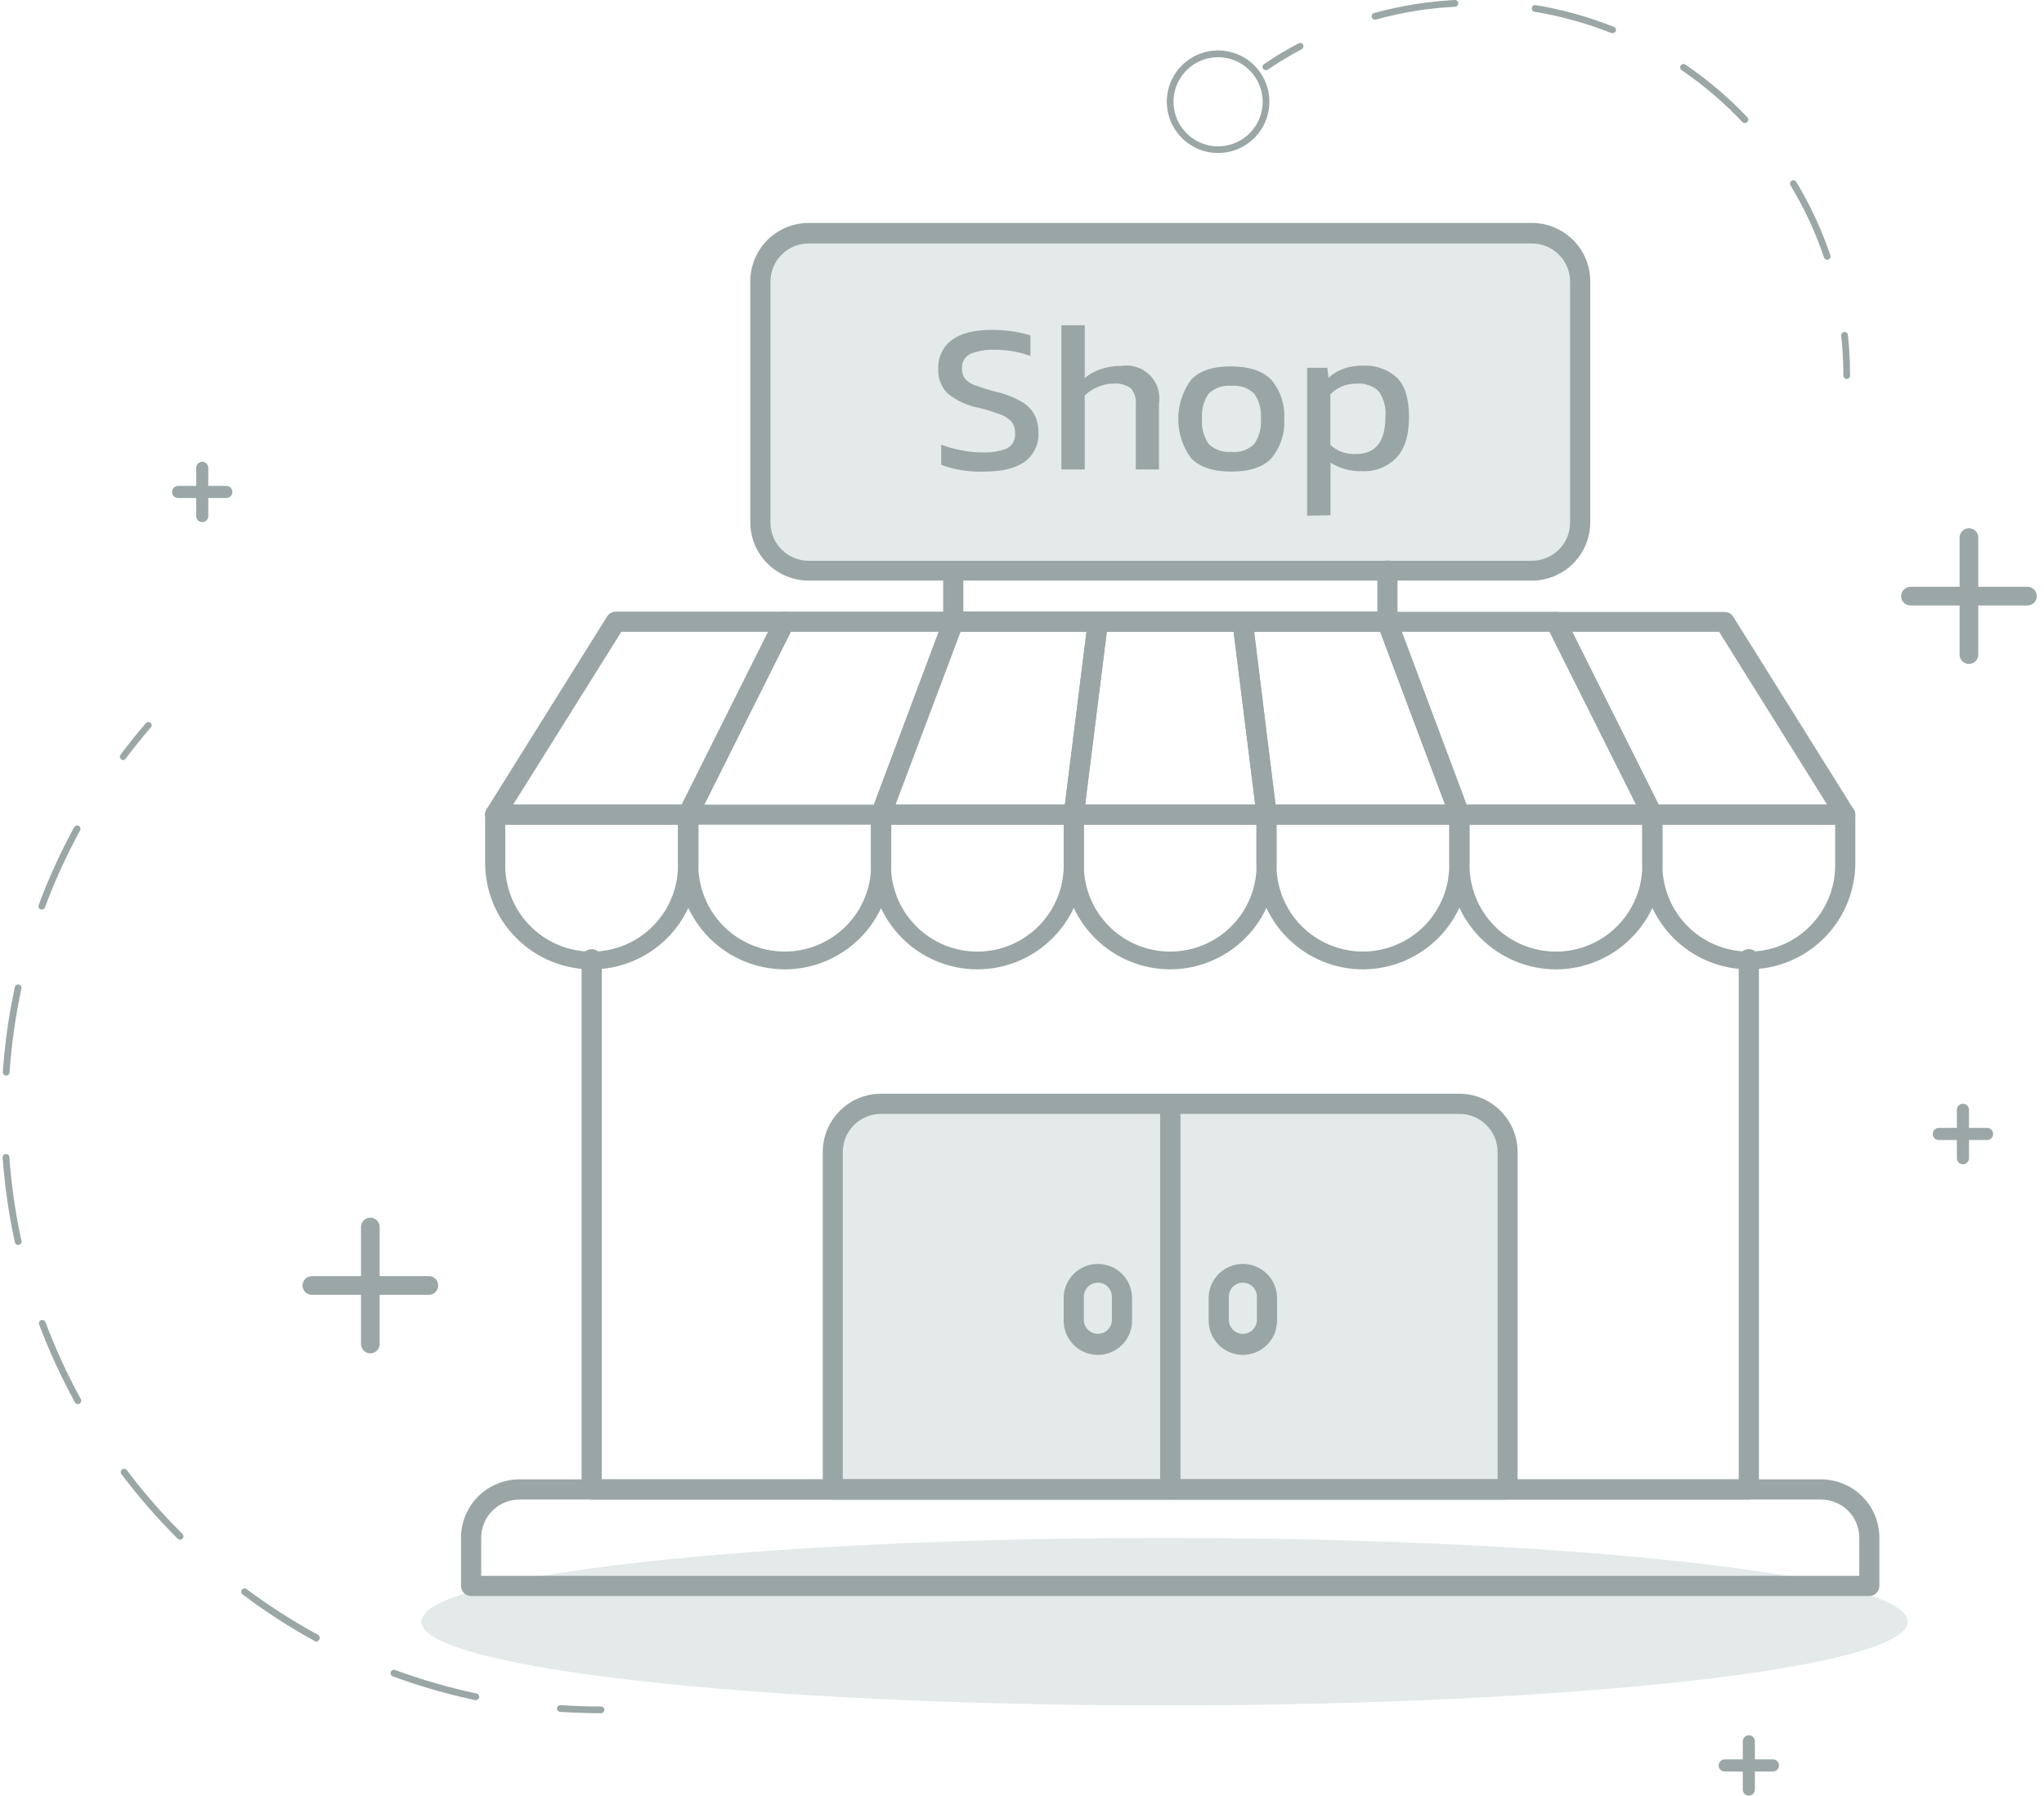 <svg width="173" height="152" viewBox="0 0 173 152" fill="none" xmlns="http://www.w3.org/2000/svg">
<path d="M66.4 82.057C64.012 82.048 61.725 81.094 60.039 79.402C58.353 77.711 57.406 75.421 57.404 73.033V68.971C57.404 68.745 57.494 68.528 57.654 68.368C57.814 68.207 58.031 68.118 58.258 68.118H74.581C74.808 68.118 75.025 68.207 75.185 68.368C75.345 68.528 75.435 68.745 75.435 68.971V73.05C75.429 75.442 74.474 77.734 72.78 79.422C71.086 81.111 68.791 82.059 66.4 82.057ZM59.111 69.807V73.033C59.084 74.01 59.253 74.983 59.608 75.893C59.963 76.804 60.497 77.634 61.178 78.335C61.859 79.035 62.674 79.592 63.575 79.972C64.475 80.353 65.442 80.549 66.42 80.549C67.397 80.549 68.364 80.353 69.264 79.972C70.165 79.592 70.98 79.035 71.661 78.335C72.342 77.634 72.876 76.804 73.231 75.893C73.586 74.983 73.755 74.01 73.728 73.033V69.807H59.111Z" fill="#9AA6A5"/>
<path d="M74.558 93.436C74.022 93.436 73.491 93.542 72.996 93.748C72.5 93.953 72.05 94.254 71.671 94.633C71.293 95.013 70.992 95.463 70.787 95.959C70.583 96.454 70.478 96.985 70.478 97.522V126.084H99.046V93.436H74.558Z" fill="#E4E9EA"/>
<path d="M123.53 93.436H99.064V126.084H127.627V97.522C127.627 96.984 127.522 96.451 127.316 95.955C127.11 95.458 126.808 95.007 126.428 94.627C126.047 94.248 125.595 93.947 125.098 93.743C124.6 93.538 124.068 93.434 123.53 93.436Z" fill="#E4E9EA"/>
<path d="M129.652 19.727H68.437C66.184 19.727 64.357 21.553 64.357 23.806V44.215C64.357 46.468 66.184 48.295 68.437 48.295H129.652C131.905 48.295 133.731 46.468 133.731 44.215V23.806C133.731 21.553 131.905 19.727 129.652 19.727Z" fill="#E4E9EA"/>
<path d="M98.569 144.364C133.307 144.364 161.468 141.19 161.468 137.275C161.468 133.36 133.307 130.186 98.569 130.186C63.831 130.186 35.67 133.36 35.67 137.275C35.67 141.19 63.831 144.364 98.569 144.364Z" fill="#E4E9EA"/>
<path d="M166.646 56.203C166.437 56.203 166.235 56.12 166.087 55.972C165.939 55.823 165.855 55.622 165.855 55.412V45.507C165.855 45.297 165.939 45.096 166.087 44.947C166.235 44.799 166.437 44.716 166.646 44.716C166.856 44.716 167.057 44.799 167.206 44.947C167.354 45.096 167.437 45.297 167.437 45.507V55.412C167.437 55.622 167.354 55.823 167.206 55.972C167.057 56.12 166.856 56.203 166.646 56.203Z" fill="#9AA7A6"/>
<path d="M171.601 51.253H161.701C161.491 51.253 161.29 51.17 161.142 51.022C160.993 50.873 160.91 50.672 160.91 50.463C160.91 50.253 160.993 50.052 161.142 49.903C161.29 49.755 161.491 49.672 161.701 49.672H171.601C171.811 49.672 172.012 49.755 172.16 49.903C172.309 50.052 172.392 50.253 172.392 50.463C172.392 50.672 172.309 50.873 172.16 51.022C172.012 51.17 171.811 51.253 171.601 51.253Z" fill="#9AA7A6"/>
<path d="M31.346 114.562C31.135 114.561 30.934 114.476 30.786 114.327C30.638 114.178 30.555 113.976 30.555 113.766V103.866C30.555 103.656 30.638 103.455 30.786 103.306C30.935 103.158 31.136 103.075 31.346 103.075C31.555 103.075 31.756 103.158 31.905 103.306C32.053 103.455 32.136 103.656 32.136 103.866V113.766C32.136 113.976 32.053 114.178 31.905 114.327C31.757 114.476 31.556 114.561 31.346 114.562Z" fill="#9AA7A6"/>
<path d="M36.296 109.606H26.396C26.187 109.606 25.985 109.523 25.837 109.375C25.689 109.226 25.605 109.025 25.605 108.816C25.605 108.606 25.689 108.405 25.837 108.256C25.985 108.108 26.187 108.025 26.396 108.025H36.296C36.506 108.025 36.707 108.108 36.855 108.256C37.004 108.405 37.087 108.606 37.087 108.816C37.087 109.025 37.004 109.226 36.855 109.375C36.707 109.523 36.506 109.606 36.296 109.606Z" fill="#9AA7A6"/>
<path d="M17.116 44.198C16.98 44.198 16.849 44.144 16.753 44.048C16.657 43.952 16.604 43.822 16.604 43.686V39.601C16.604 39.465 16.657 39.335 16.753 39.239C16.849 39.143 16.98 39.089 17.116 39.089C17.251 39.089 17.382 39.143 17.478 39.239C17.574 39.335 17.628 39.465 17.628 39.601V43.686C17.628 43.822 17.574 43.952 17.478 44.048C17.382 44.144 17.251 44.198 17.116 44.198Z" fill="#9AA7A6"/>
<path d="M19.158 42.156H15.073C14.937 42.156 14.807 42.102 14.71 42.006C14.614 41.91 14.56 41.779 14.56 41.644C14.56 41.508 14.614 41.377 14.71 41.281C14.807 41.185 14.937 41.132 15.073 41.132H19.158C19.294 41.132 19.424 41.185 19.52 41.281C19.616 41.377 19.67 41.508 19.67 41.644C19.67 41.779 19.616 41.91 19.52 42.006C19.424 42.102 19.294 42.156 19.158 42.156Z" fill="#9AA7A6"/>
<path d="M166.139 98.557C166.003 98.557 165.873 98.503 165.777 98.407C165.681 98.311 165.627 98.181 165.627 98.045V93.948C165.627 93.813 165.681 93.683 165.777 93.586C165.873 93.49 166.003 93.436 166.139 93.436C166.275 93.436 166.405 93.49 166.501 93.586C166.597 93.683 166.651 93.813 166.651 93.948V98.034C166.653 98.102 166.64 98.17 166.615 98.233C166.59 98.297 166.553 98.354 166.505 98.403C166.457 98.452 166.401 98.491 166.338 98.517C166.275 98.544 166.207 98.557 166.139 98.557Z" fill="#9AA7A6"/>
<path d="M168.181 96.503H164.096C163.96 96.503 163.83 96.449 163.734 96.353C163.638 96.257 163.584 96.127 163.584 95.991C163.584 95.855 163.638 95.725 163.734 95.629C163.83 95.533 163.96 95.479 164.096 95.479H168.181C168.317 95.479 168.447 95.533 168.543 95.629C168.639 95.725 168.693 95.855 168.693 95.991C168.693 96.127 168.639 96.257 168.543 96.353C168.447 96.449 168.317 96.503 168.181 96.503Z" fill="#9AA7A6"/>
<path d="M148.018 152C147.882 152 147.752 151.946 147.656 151.85C147.56 151.754 147.506 151.624 147.506 151.488V147.403C147.506 147.267 147.56 147.137 147.656 147.041C147.752 146.945 147.882 146.891 148.018 146.891C148.154 146.891 148.284 146.945 148.38 147.041C148.476 147.137 148.53 147.267 148.53 147.403V151.471C148.532 151.54 148.521 151.608 148.496 151.672C148.471 151.736 148.434 151.795 148.386 151.844C148.338 151.893 148.281 151.933 148.218 151.959C148.155 151.986 148.087 152 148.018 152Z" fill="#9AA7A6"/>
<path d="M150.06 149.957H145.975C145.839 149.957 145.709 149.904 145.613 149.807C145.517 149.711 145.463 149.581 145.463 149.445C145.463 149.31 145.517 149.179 145.613 149.083C145.709 148.987 145.839 148.933 145.975 148.933H150.06C150.196 148.933 150.326 148.987 150.422 149.083C150.518 149.179 150.572 149.31 150.572 149.445C150.572 149.581 150.518 149.711 150.422 149.807C150.326 149.904 150.196 149.957 150.06 149.957Z" fill="#9AA7A6"/>
<path d="M103.097 12.951C102.238 12.951 101.399 12.696 100.685 12.219C99.971 11.742 99.415 11.064 99.086 10.271C98.758 9.477 98.672 8.605 98.839 7.762C99.007 6.92 99.42 6.147 100.027 5.54C100.634 4.933 101.408 4.519 102.25 4.352C103.092 4.184 103.965 4.27 104.758 4.599C105.552 4.927 106.23 5.484 106.707 6.198C107.184 6.911 107.438 7.751 107.438 8.609C107.438 9.761 106.981 10.865 106.167 11.679C105.353 12.493 104.248 12.951 103.097 12.951ZM103.097 4.843C102.351 4.843 101.621 5.064 101.001 5.479C100.38 5.894 99.897 6.483 99.611 7.173C99.326 7.862 99.252 8.621 99.398 9.353C99.544 10.085 99.904 10.757 100.432 11.284C100.96 11.812 101.633 12.171 102.365 12.316C103.097 12.46 103.855 12.385 104.545 12.098C105.234 11.812 105.823 11.328 106.236 10.707C106.65 10.086 106.87 9.356 106.869 8.609C106.868 7.61 106.47 6.652 105.762 5.946C105.055 5.239 104.097 4.843 103.097 4.843Z" fill="#9AA7A6"/>
<path d="M107.154 5.941C107.106 5.942 107.057 5.932 107.014 5.91C106.97 5.888 106.932 5.856 106.904 5.816C106.863 5.753 106.848 5.677 106.863 5.603C106.878 5.53 106.921 5.465 106.984 5.423C107.934 4.779 108.92 4.188 109.937 3.654C110.002 3.629 110.074 3.629 110.139 3.654C110.204 3.678 110.258 3.726 110.29 3.788C110.322 3.85 110.331 3.921 110.314 3.989C110.297 4.056 110.256 4.115 110.198 4.154C109.202 4.681 108.235 5.262 107.302 5.895C107.257 5.922 107.207 5.937 107.154 5.941Z" fill="#9AA7A6"/>
<path d="M154.652 21.991C154.593 21.992 154.535 21.973 154.487 21.939C154.439 21.904 154.403 21.855 154.385 21.798C153.661 19.662 152.707 17.611 151.54 15.682C151.503 15.617 151.493 15.54 151.512 15.468C151.531 15.396 151.578 15.334 151.642 15.296C151.706 15.258 151.783 15.247 151.855 15.264C151.927 15.282 151.99 15.328 152.029 15.391C153.214 17.356 154.183 19.443 154.92 21.616C154.943 21.688 154.937 21.766 154.903 21.833C154.868 21.9 154.809 21.951 154.737 21.974C154.71 21.985 154.681 21.991 154.652 21.991ZM147.671 10.407C147.631 10.408 147.592 10.4 147.556 10.384C147.52 10.369 147.487 10.345 147.46 10.316C145.914 8.682 144.197 7.217 142.34 5.947C142.307 5.926 142.279 5.899 142.256 5.868C142.234 5.836 142.219 5.8 142.211 5.763C142.203 5.725 142.203 5.686 142.211 5.648C142.219 5.61 142.234 5.574 142.256 5.543C142.278 5.511 142.306 5.484 142.339 5.464C142.372 5.443 142.408 5.43 142.447 5.424C142.485 5.418 142.524 5.42 142.561 5.43C142.598 5.439 142.633 5.456 142.664 5.48C144.563 6.77 146.316 8.261 147.893 9.929C147.919 9.955 147.94 9.986 147.955 10.021C147.969 10.055 147.976 10.091 147.976 10.129C147.976 10.166 147.969 10.202 147.955 10.236C147.94 10.271 147.919 10.302 147.893 10.328C147.863 10.356 147.829 10.377 147.79 10.391C147.752 10.405 147.711 10.41 147.671 10.407ZM136.491 2.8C136.455 2.809 136.418 2.809 136.383 2.8C134.288 1.967 132.11 1.362 129.885 0.997C129.811 0.983 129.745 0.941 129.701 0.879C129.658 0.817 129.64 0.741 129.652 0.667C129.664 0.593 129.705 0.527 129.766 0.483C129.827 0.44 129.902 0.422 129.976 0.433C132.243 0.804 134.462 1.422 136.593 2.277C136.628 2.291 136.66 2.311 136.686 2.337C136.713 2.363 136.735 2.394 136.749 2.429C136.764 2.463 136.772 2.5 136.773 2.537C136.773 2.575 136.766 2.612 136.752 2.647C136.727 2.694 136.689 2.733 136.643 2.76C136.597 2.787 136.544 2.801 136.491 2.8ZM116.418 1.662C116.38 1.667 116.342 1.665 116.306 1.655C116.27 1.645 116.235 1.628 116.206 1.605C116.145 1.559 116.106 1.49 116.096 1.415C116.086 1.339 116.107 1.263 116.153 1.203C116.2 1.143 116.268 1.103 116.344 1.093C118.557 0.487 120.829 0.121 123.12 0.001C123.158 -0.002 123.196 0.003 123.232 0.015C123.268 0.027 123.302 0.047 123.33 0.072C123.358 0.098 123.381 0.129 123.397 0.164C123.412 0.198 123.421 0.236 123.422 0.274C123.423 0.311 123.417 0.349 123.404 0.384C123.391 0.419 123.372 0.451 123.346 0.479C123.321 0.506 123.29 0.528 123.257 0.544C123.223 0.56 123.186 0.568 123.148 0.57C120.897 0.687 118.665 1.048 116.492 1.645L116.418 1.662Z" fill="#9AA7A6"/>
<path d="M156.302 32.079C156.227 32.079 156.154 32.049 156.101 31.996C156.048 31.942 156.018 31.87 156.018 31.795C156.017 30.668 155.956 29.541 155.836 28.421C155.832 28.383 155.835 28.346 155.845 28.309C155.856 28.273 155.873 28.24 155.897 28.21C155.92 28.181 155.949 28.157 155.982 28.139C156.015 28.12 156.052 28.109 156.089 28.105C156.126 28.101 156.164 28.104 156.2 28.115C156.236 28.125 156.27 28.143 156.299 28.166C156.329 28.19 156.353 28.219 156.371 28.252C156.389 28.285 156.401 28.321 156.405 28.358C156.525 29.492 156.585 30.632 156.587 31.772C156.59 31.811 156.585 31.851 156.572 31.888C156.559 31.925 156.539 31.959 156.512 31.988C156.485 32.017 156.453 32.04 156.417 32.056C156.381 32.071 156.342 32.079 156.302 32.079Z" fill="#9AA7A6"/>
<path d="M50.826 145.025C49.688 145.025 48.55 144.985 47.413 144.911C47.375 144.909 47.339 144.899 47.305 144.883C47.271 144.866 47.241 144.843 47.216 144.815C47.191 144.787 47.172 144.755 47.16 144.719C47.148 144.684 47.143 144.647 47.145 144.609C47.152 144.534 47.188 144.464 47.245 144.414C47.303 144.364 47.377 144.339 47.452 144.342C48.59 144.416 49.728 144.456 50.866 144.456C50.942 144.456 51.014 144.486 51.067 144.539C51.121 144.592 51.151 144.665 51.151 144.74C51.151 144.815 51.121 144.888 51.067 144.941C51.014 144.995 50.942 145.025 50.866 145.025H50.826Z" fill="#9AA7A6"/>
<path d="M40.267 143.915H40.21C37.842 143.412 35.512 142.739 33.24 141.901C33.205 141.888 33.173 141.868 33.145 141.842C33.118 141.816 33.096 141.785 33.081 141.75C33.065 141.716 33.057 141.679 33.056 141.641C33.055 141.604 33.062 141.566 33.075 141.531C33.102 141.461 33.156 141.405 33.224 141.374C33.292 141.343 33.369 141.34 33.44 141.366C35.688 142.192 37.992 142.858 40.335 143.357C40.372 143.365 40.407 143.379 40.437 143.4C40.468 143.421 40.494 143.448 40.514 143.48C40.534 143.511 40.548 143.546 40.554 143.583C40.561 143.619 40.56 143.657 40.552 143.693C40.538 143.758 40.502 143.816 40.45 143.856C40.398 143.897 40.333 143.918 40.267 143.915ZM26.777 138.954C26.729 138.954 26.682 138.943 26.64 138.919C24.512 137.75 22.47 136.431 20.53 134.971C20.5 134.948 20.475 134.92 20.456 134.888C20.437 134.856 20.424 134.82 20.419 134.784C20.413 134.747 20.416 134.709 20.425 134.673C20.434 134.636 20.45 134.602 20.473 134.573C20.495 134.543 20.523 134.518 20.555 134.498C20.588 134.479 20.623 134.467 20.66 134.462C20.697 134.456 20.735 134.458 20.771 134.468C20.807 134.477 20.841 134.493 20.871 134.516C22.79 135.946 24.807 137.238 26.908 138.385C26.941 138.402 26.971 138.426 26.995 138.455C27.019 138.484 27.037 138.517 27.048 138.553C27.059 138.589 27.063 138.627 27.06 138.664C27.056 138.702 27.045 138.738 27.027 138.772C27.007 138.822 26.973 138.867 26.928 138.899C26.884 138.931 26.832 138.95 26.777 138.954ZM15.244 130.334C15.168 130.333 15.095 130.305 15.039 130.254C13.326 128.545 11.735 126.718 10.277 124.786C10.232 124.726 10.212 124.65 10.223 124.575C10.234 124.501 10.274 124.433 10.334 124.388C10.394 124.343 10.47 124.323 10.545 124.334C10.62 124.345 10.687 124.385 10.732 124.445C12.173 126.356 13.747 128.162 15.443 129.85C15.47 129.877 15.491 129.908 15.505 129.943C15.52 129.977 15.527 130.015 15.527 130.052C15.527 130.09 15.52 130.127 15.505 130.162C15.491 130.196 15.47 130.228 15.443 130.254C15.389 130.305 15.318 130.333 15.244 130.334ZM6.59 118.852C6.539 118.851 6.489 118.837 6.445 118.811C6.402 118.785 6.365 118.748 6.34 118.704C5.177 116.584 4.165 114.384 3.313 112.121C3.3 112.086 3.294 112.049 3.295 112.011C3.296 111.974 3.305 111.937 3.321 111.903C3.336 111.869 3.358 111.838 3.386 111.813C3.413 111.787 3.446 111.767 3.481 111.754C3.516 111.741 3.553 111.735 3.591 111.736C3.628 111.738 3.665 111.747 3.699 111.762C3.733 111.778 3.764 111.8 3.789 111.827C3.815 111.855 3.835 111.887 3.848 111.922C4.69 114.16 5.69 116.335 6.84 118.431C6.875 118.498 6.883 118.575 6.862 118.647C6.84 118.72 6.792 118.781 6.727 118.818C6.685 118.841 6.638 118.852 6.59 118.852ZM1.538 105.385C1.473 105.385 1.41 105.363 1.359 105.323C1.309 105.282 1.273 105.226 1.259 105.163C0.745 102.799 0.399 100.401 0.223 97.988C0.221 97.951 0.226 97.913 0.237 97.878C0.249 97.842 0.268 97.809 0.293 97.781C0.317 97.753 0.347 97.73 0.381 97.713C0.414 97.696 0.451 97.686 0.488 97.684C0.525 97.681 0.563 97.686 0.598 97.698C0.634 97.71 0.667 97.728 0.695 97.753C0.723 97.778 0.746 97.807 0.763 97.841C0.78 97.874 0.79 97.911 0.792 97.948C0.965 100.335 1.307 102.706 1.816 105.043C1.832 105.116 1.818 105.193 1.777 105.255C1.737 105.318 1.673 105.363 1.6 105.379L1.538 105.385ZM0.508 91.047C0.47 91.045 0.434 91.035 0.4 91.019C0.366 91.002 0.336 90.98 0.312 90.951C0.287 90.924 0.268 90.891 0.255 90.855C0.243 90.82 0.238 90.783 0.24 90.745C0.409 88.331 0.747 85.931 1.253 83.565C1.27 83.49 1.315 83.425 1.378 83.384C1.442 83.343 1.52 83.328 1.595 83.343C1.631 83.351 1.666 83.366 1.697 83.388C1.728 83.409 1.754 83.437 1.774 83.469C1.794 83.5 1.808 83.536 1.814 83.573C1.82 83.61 1.819 83.648 1.811 83.684C1.309 86.022 0.974 88.394 0.809 90.779C0.807 90.817 0.798 90.853 0.781 90.887C0.765 90.921 0.742 90.951 0.714 90.976C0.686 91.001 0.653 91.02 0.618 91.032C0.583 91.044 0.545 91.049 0.508 91.047ZM3.535 76.988H3.438C3.368 76.961 3.311 76.908 3.279 76.84C3.248 76.772 3.243 76.695 3.267 76.624C4.112 74.355 5.118 72.149 6.277 70.023C6.314 69.958 6.375 69.91 6.448 69.888C6.52 69.867 6.597 69.875 6.664 69.91C6.697 69.927 6.726 69.952 6.75 69.981C6.773 70.01 6.791 70.043 6.801 70.079C6.812 70.115 6.815 70.153 6.811 70.19C6.807 70.228 6.796 70.264 6.778 70.297C5.632 72.396 4.637 74.575 3.802 76.817C3.779 76.871 3.74 76.916 3.69 76.946C3.64 76.977 3.582 76.991 3.523 76.988H3.535Z" fill="#9AA7A6"/>
<path d="M10.431 64.345C10.369 64.347 10.309 64.326 10.26 64.288C10.23 64.266 10.205 64.238 10.186 64.206C10.167 64.174 10.155 64.138 10.149 64.101C10.144 64.064 10.146 64.026 10.155 63.99C10.165 63.954 10.181 63.92 10.203 63.89C10.88 62.98 11.603 62.081 12.348 61.216C12.399 61.16 12.469 61.125 12.545 61.12C12.62 61.114 12.695 61.139 12.752 61.188C12.779 61.214 12.8 61.245 12.814 61.279C12.829 61.313 12.836 61.35 12.836 61.387C12.836 61.424 12.829 61.461 12.814 61.495C12.8 61.529 12.779 61.56 12.752 61.586C12.018 62.445 11.302 63.333 10.63 64.231C10.606 64.263 10.576 64.289 10.542 64.309C10.508 64.328 10.47 64.341 10.431 64.345Z" fill="#9AA7A6"/>
<path d="M148.018 126.937H50.076C49.85 126.937 49.633 126.847 49.473 126.687C49.313 126.527 49.223 126.31 49.223 126.084V81.198C49.223 80.972 49.313 80.755 49.473 80.594C49.633 80.434 49.85 80.344 50.076 80.344C50.303 80.344 50.52 80.434 50.68 80.594C50.84 80.755 50.93 80.972 50.93 81.198V125.23H147.164V81.198C147.164 80.972 147.254 80.755 147.414 80.594C147.574 80.434 147.791 80.344 148.018 80.344C148.244 80.344 148.461 80.434 148.621 80.594C148.781 80.755 148.871 80.972 148.871 81.198V126.084C148.871 126.31 148.781 126.527 148.621 126.687C148.461 126.847 148.244 126.937 148.018 126.937Z" fill="#9AA6A5"/>
<path d="M139.854 69.807H123.53C123.355 69.806 123.185 69.75 123.042 69.648C122.9 69.547 122.792 69.403 122.734 69.238L116.612 52.926C116.565 52.798 116.55 52.661 116.568 52.526C116.586 52.39 116.636 52.261 116.714 52.15C116.792 52.038 116.896 51.947 117.017 51.884C117.138 51.821 117.272 51.788 117.408 51.788H131.695C131.853 51.789 132.008 51.834 132.143 51.917C132.277 52 132.386 52.119 132.457 52.261L140.616 68.584C140.683 68.714 140.714 68.858 140.708 69.004C140.702 69.149 140.659 69.291 140.582 69.415C140.503 69.536 140.395 69.635 140.268 69.704C140.141 69.772 139.999 69.808 139.854 69.807ZM124.122 68.1H138.471L131.166 53.484H118.649L124.122 68.1Z" fill="#9AA6A5"/>
<path d="M107.207 69.807H90.883C90.762 69.807 90.643 69.78 90.532 69.73C90.422 69.68 90.324 69.607 90.244 69.516C90.164 69.426 90.104 69.319 90.068 69.203C90.032 69.088 90.021 68.966 90.035 68.846L92.078 52.522C92.103 52.316 92.204 52.125 92.36 51.988C92.516 51.85 92.718 51.775 92.926 51.777H105.198C105.406 51.777 105.606 51.852 105.761 51.99C105.916 52.127 106.015 52.316 106.04 52.522L108.043 68.846C108.059 68.966 108.048 69.088 108.012 69.204C107.977 69.32 107.917 69.427 107.837 69.518C107.757 69.609 107.658 69.682 107.547 69.732C107.437 69.782 107.317 69.808 107.195 69.807H107.207ZM91.845 68.1H106.234L104.407 53.484H93.677L91.845 68.1Z" fill="#9AA6A5"/>
<path d="M148.018 82.057C145.627 82.054 143.335 81.103 141.645 79.412C139.954 77.722 139.003 75.43 139 73.039V68.971C139 68.745 139.09 68.528 139.25 68.368C139.41 68.207 139.627 68.118 139.853 68.118H156.177C156.403 68.118 156.62 68.207 156.781 68.368C156.941 68.528 157.031 68.745 157.031 68.971V73.05C157.024 75.438 156.073 77.727 154.384 79.415C152.695 81.102 150.406 82.053 148.018 82.057ZM140.707 69.813V73.039C140.68 74.016 140.849 74.988 141.204 75.899C141.559 76.809 142.093 77.64 142.774 78.34C143.455 79.041 144.27 79.598 145.17 79.978C146.071 80.358 147.038 80.554 148.015 80.554C148.993 80.554 149.96 80.358 150.86 79.978C151.76 79.598 152.575 79.041 153.257 78.34C153.938 77.64 154.472 76.809 154.827 75.899C155.182 74.988 155.351 74.016 155.324 73.039V69.813H140.707Z" fill="#9AA6A5"/>
<path d="M58.234 69.807H41.911C41.758 69.807 41.608 69.767 41.477 69.689C41.345 69.612 41.237 69.5 41.163 69.366C41.089 69.233 41.053 69.082 41.057 68.929C41.061 68.776 41.107 68.628 41.188 68.499L51.39 52.175C51.468 52.054 51.575 51.954 51.701 51.885C51.827 51.815 51.968 51.778 52.112 51.777H66.399C66.544 51.777 66.687 51.814 66.814 51.885C66.941 51.956 67.048 52.058 67.124 52.182C67.2 52.306 67.244 52.447 67.25 52.592C67.257 52.737 67.226 52.881 67.161 53.011L58.997 69.335C58.927 69.477 58.818 69.597 58.683 69.68C58.548 69.764 58.393 69.808 58.234 69.807ZM43.441 68.1H57.7L65.005 53.484H52.59L43.441 68.1Z" fill="#9AA6A5"/>
<path d="M123.53 69.807H107.206C106.998 69.805 106.798 69.728 106.642 69.59C106.486 69.452 106.386 69.263 106.358 69.056L104.321 52.738C104.306 52.618 104.316 52.496 104.352 52.38C104.388 52.264 104.448 52.157 104.528 52.066C104.608 51.975 104.707 51.902 104.817 51.852C104.928 51.802 105.048 51.777 105.169 51.777H117.408C117.583 51.778 117.755 51.833 117.898 51.935C118.042 52.037 118.15 52.18 118.21 52.346L124.332 68.669C124.379 68.799 124.394 68.938 124.376 69.075C124.359 69.211 124.308 69.341 124.229 69.455C124.15 69.565 124.045 69.655 123.923 69.717C123.801 69.778 123.666 69.809 123.53 69.807ZM107.963 68.1H122.301L116.816 53.484H106.131L107.963 68.1Z" fill="#9AA6A5"/>
<path d="M74.559 69.807C74.458 69.808 74.357 69.788 74.263 69.75C74.051 69.671 73.879 69.511 73.786 69.305C73.692 69.099 73.683 68.864 73.763 68.652L79.452 53.484H66.935L58.998 69.335C58.952 69.441 58.884 69.536 58.799 69.615C58.715 69.694 58.615 69.755 58.507 69.794C58.398 69.834 58.282 69.85 58.167 69.844C58.051 69.837 57.938 69.807 57.835 69.755C57.732 69.703 57.64 69.631 57.565 69.543C57.49 69.454 57.434 69.352 57.401 69.241C57.367 69.131 57.356 69.014 57.368 68.9C57.381 68.785 57.416 68.673 57.473 68.573L65.638 52.249C65.708 52.107 65.817 51.987 65.951 51.904C66.086 51.82 66.242 51.776 66.4 51.777H80.681C80.818 51.777 80.952 51.81 81.073 51.873C81.194 51.936 81.298 52.027 81.376 52.139C81.455 52.25 81.506 52.379 81.524 52.514C81.543 52.649 81.529 52.786 81.484 52.915L75.362 69.238C75.303 69.404 75.194 69.548 75.05 69.65C74.907 69.752 74.735 69.807 74.559 69.807Z" fill="#9AA6A5"/>
<path d="M50.077 82.057C47.686 82.054 45.394 81.103 43.703 79.412C42.013 77.722 41.062 75.43 41.059 73.039V68.971C41.059 68.745 41.148 68.528 41.309 68.368C41.469 68.207 41.686 68.118 41.912 68.118H58.236C58.35 68.115 58.463 68.134 58.569 68.176C58.675 68.217 58.772 68.28 58.854 68.359C58.936 68.439 59.001 68.534 59.045 68.639C59.089 68.744 59.112 68.857 59.112 68.971V73.05C59.106 75.442 58.151 77.734 56.457 79.422C54.763 81.111 52.468 82.059 50.077 82.057ZM42.766 69.813V73.039C42.738 74.016 42.907 74.988 43.262 75.899C43.617 76.809 44.151 77.639 44.832 78.34C45.514 79.041 46.329 79.598 47.229 79.978C48.129 80.358 49.097 80.554 50.074 80.554C51.051 80.554 52.019 80.358 52.919 79.978C53.819 79.598 54.634 79.041 55.315 78.34C55.997 77.639 56.531 76.809 56.886 75.899C57.241 74.988 57.41 74.016 57.382 73.039V69.813H42.766Z" fill="#9AA6A5"/>
<path d="M156.176 69.807H139.853C139.694 69.808 139.539 69.764 139.404 69.68C139.269 69.597 139.161 69.477 139.09 69.335L130.926 53.04C130.861 52.909 130.83 52.764 130.837 52.619C130.844 52.473 130.888 52.332 130.965 52.208C131.042 52.084 131.149 51.982 131.277 51.911C131.405 51.841 131.548 51.804 131.694 51.805H145.975C146.119 51.805 146.261 51.842 146.388 51.911C146.514 51.981 146.621 52.081 146.698 52.203L156.899 68.527C156.981 68.656 157.026 68.805 157.03 68.957C157.035 69.11 156.998 69.261 156.924 69.395C156.85 69.528 156.742 69.64 156.611 69.717C156.479 69.795 156.329 69.836 156.176 69.836V69.807ZM140.382 68.1H154.635L145.503 53.484H133.076L140.382 68.1Z" fill="#9AA6A5"/>
<path d="M90.882 69.807H74.558C74.42 69.807 74.284 69.773 74.162 69.709C74.04 69.645 73.936 69.551 73.858 69.438C73.78 69.324 73.73 69.194 73.713 69.057C73.697 68.92 73.713 68.781 73.761 68.652L79.884 52.329C79.942 52.164 80.05 52.02 80.192 51.919C80.335 51.817 80.505 51.761 80.68 51.76H92.924C93.045 51.759 93.165 51.784 93.275 51.834C93.385 51.885 93.483 51.958 93.561 52.05C93.643 52.14 93.703 52.247 93.74 52.363C93.776 52.478 93.787 52.601 93.772 52.721L91.73 69.039C91.708 69.249 91.61 69.444 91.453 69.586C91.297 69.728 91.093 69.807 90.882 69.807ZM75.793 68.1H90.131L91.957 53.484H81.3L75.793 68.1Z" fill="#9AA6A5"/>
<path d="M82.723 82.057C80.332 82.054 78.04 81.103 76.35 79.412C74.659 77.722 73.708 75.43 73.705 73.039V68.971C73.705 68.745 73.795 68.528 73.955 68.368C74.115 68.207 74.332 68.118 74.558 68.118H90.882C91.109 68.118 91.326 68.207 91.486 68.368C91.646 68.528 91.736 68.745 91.736 68.971V73.05C91.73 75.438 90.778 77.727 89.089 79.415C87.4 81.102 85.111 82.053 82.723 82.057ZM75.412 69.813V73.039C75.385 74.016 75.554 74.988 75.909 75.899C76.264 76.809 76.798 77.64 77.479 78.34C78.16 79.041 78.975 79.598 79.875 79.978C80.776 80.358 81.743 80.554 82.72 80.554C83.698 80.554 84.665 80.358 85.565 79.978C86.466 79.598 87.28 79.041 87.962 78.34C88.643 77.64 89.177 76.809 89.532 75.899C89.887 74.988 90.056 74.016 90.029 73.039V69.813H75.412Z" fill="#9AA6A5"/>
<path d="M99.047 82.057C96.657 82.054 94.365 81.103 92.674 79.412C90.983 77.722 90.032 75.43 90.029 73.039V68.971C90.029 68.745 90.119 68.528 90.279 68.368C90.439 68.207 90.656 68.118 90.883 68.118H107.206C107.43 68.122 107.642 68.214 107.799 68.373C107.955 68.533 108.043 68.748 108.043 68.971V73.05C108.037 75.435 107.087 77.721 105.402 79.409C103.717 81.096 101.432 82.048 99.047 82.057ZM91.736 69.813V73.039C91.709 74.016 91.878 74.988 92.233 75.899C92.588 76.809 93.122 77.64 93.803 78.34C94.484 79.041 95.299 79.598 96.2 79.978C97.1 80.358 98.067 80.554 99.045 80.554C100.022 80.554 100.989 80.358 101.889 79.978C102.79 79.598 103.605 79.041 104.286 78.34C104.967 77.64 105.501 76.809 105.856 75.899C106.211 74.988 106.38 74.016 106.353 73.039V69.813H91.736Z" fill="#9AA6A5"/>
<path d="M115.371 82.057C114.185 82.058 113.011 81.825 111.915 81.372C110.819 80.919 109.824 80.254 108.985 79.416C108.146 78.579 107.48 77.584 107.025 76.488C106.571 75.393 106.337 74.219 106.336 73.033V68.971C106.336 68.745 106.426 68.528 106.586 68.368C106.746 68.207 106.963 68.118 107.189 68.118H123.513C123.739 68.118 123.956 68.207 124.116 68.368C124.277 68.528 124.366 68.745 124.366 68.971V73.05C124.36 75.435 123.411 77.721 121.726 79.409C120.041 81.096 117.756 82.048 115.371 82.057ZM108.043 69.807V73.033C108.016 74.01 108.184 74.983 108.539 75.893C108.894 76.804 109.428 77.634 110.11 78.335C110.791 79.035 111.606 79.592 112.506 79.972C113.407 80.353 114.374 80.549 115.351 80.549C116.328 80.549 117.296 80.353 118.196 79.972C119.096 79.592 119.911 79.035 120.593 78.335C121.274 77.634 121.808 76.804 122.163 75.893C122.518 74.983 122.687 74.01 122.66 73.033V69.807H108.043Z" fill="#9AA6A5"/>
<path d="M131.694 82.057C129.303 82.054 127.011 81.103 125.32 79.412C123.63 77.722 122.679 75.43 122.676 73.039V68.971C122.676 68.745 122.766 68.528 122.926 68.368C123.086 68.207 123.303 68.118 123.529 68.118H139.853C140.079 68.118 140.296 68.207 140.456 68.368C140.616 68.528 140.706 68.745 140.706 68.971V73.05C140.7 75.438 139.749 77.727 138.06 79.415C136.371 81.102 134.082 82.053 131.694 82.057ZM124.383 69.813V73.039C124.355 74.016 124.524 74.988 124.879 75.899C125.234 76.809 125.768 77.64 126.45 78.34C127.131 79.041 127.946 79.598 128.846 79.978C129.746 80.358 130.714 80.554 131.691 80.554C132.668 80.554 133.636 80.358 134.536 79.978C135.436 79.598 136.251 79.041 136.932 78.34C137.614 77.64 138.148 76.809 138.503 75.899C138.858 74.988 139.027 74.016 138.999 73.039V69.813H124.383Z" fill="#9AA6A5"/>
<path d="M99.046 126.937H70.49C70.264 126.937 70.047 126.847 69.887 126.687C69.727 126.527 69.637 126.31 69.637 126.084V97.516C69.638 96.208 70.158 94.954 71.083 94.029C72.008 93.105 73.262 92.585 74.57 92.583H99.035C99.261 92.583 99.479 92.673 99.639 92.833C99.799 92.993 99.889 93.21 99.889 93.436V126.084C99.889 126.308 99.8 126.523 99.643 126.683C99.485 126.843 99.271 126.934 99.046 126.937ZM71.332 125.23H98.193V94.29H74.558C73.703 94.291 72.883 94.632 72.279 95.237C71.674 95.841 71.334 96.661 71.332 97.516V125.23Z" fill="#9AA6A5"/>
<path d="M127.609 126.937H99.047C98.82 126.937 98.603 126.847 98.443 126.687C98.283 126.527 98.193 126.31 98.193 126.084V93.436C98.193 93.21 98.283 92.993 98.443 92.833C98.603 92.673 98.82 92.583 99.047 92.583H123.512C124.82 92.585 126.074 93.105 126.999 94.029C127.924 94.954 128.444 96.208 128.445 97.516V126.084C128.445 126.307 128.358 126.522 128.201 126.681C128.045 126.841 127.832 126.933 127.609 126.937ZM99.9 125.23H126.755V97.516C126.754 96.661 126.414 95.841 125.809 95.237C125.204 94.632 124.385 94.291 123.529 94.29H99.9V125.23Z" fill="#9AA6A5"/>
<path d="M129.663 49.148H68.437C67.129 49.147 65.875 48.627 64.95 47.702C64.026 46.777 63.505 45.523 63.504 44.215V23.806C63.505 22.499 64.026 21.245 64.95 20.32C65.875 19.395 67.129 18.875 68.437 18.873H129.663C130.971 18.875 132.225 19.395 133.15 20.32C134.074 21.245 134.595 22.499 134.596 23.806V44.215C134.595 45.523 134.074 46.777 133.15 47.702C132.225 48.627 130.971 49.147 129.663 49.148ZM68.437 20.609C67.582 20.61 66.762 20.951 66.157 21.555C65.553 22.16 65.212 22.98 65.211 23.835V44.244C65.212 45.099 65.553 45.919 66.157 46.523C66.762 47.128 67.582 47.468 68.437 47.47H129.663C130.518 47.468 131.338 47.128 131.943 46.523C132.547 45.919 132.888 45.099 132.889 44.244V23.806C132.88 22.956 132.537 22.144 131.933 21.545C131.329 20.947 130.513 20.61 129.663 20.609H68.437Z" fill="#9AA6A5"/>
<path d="M117.408 53.484H80.682C80.455 53.484 80.238 53.394 80.078 53.234C79.918 53.074 79.828 52.856 79.828 52.63V48.551C79.828 48.324 79.918 48.107 80.078 47.947C80.238 47.787 80.455 47.697 80.682 47.697C80.908 47.697 81.125 47.787 81.285 47.947C81.445 48.107 81.535 48.324 81.535 48.551V51.777H116.578V48.295C116.578 48.068 116.668 47.851 116.828 47.691C116.988 47.531 117.205 47.441 117.431 47.441C117.657 47.441 117.874 47.531 118.035 47.691C118.195 47.851 118.284 48.068 118.284 48.295V52.63C118.285 52.744 118.262 52.857 118.217 52.962C118.173 53.067 118.108 53.162 118.027 53.242C117.945 53.321 117.848 53.384 117.742 53.425C117.636 53.467 117.522 53.487 117.408 53.484Z" fill="#9AA6A5"/>
<path d="M158.22 135.102H39.875C39.649 135.102 39.431 135.012 39.271 134.852C39.111 134.692 39.022 134.475 39.022 134.248V130.163C39.023 128.855 39.543 127.601 40.468 126.677C41.393 125.752 42.647 125.232 43.954 125.23H154.129C155.438 125.23 156.693 125.75 157.619 126.675C158.545 127.6 159.066 128.854 159.067 130.163V134.248C159.066 134.473 158.976 134.689 158.818 134.848C158.659 135.008 158.445 135.099 158.22 135.102ZM40.728 133.395H157.366V130.163C157.363 129.307 157.022 128.488 156.416 127.883C155.81 127.279 154.99 126.939 154.135 126.937H43.954C43.099 126.939 42.28 127.279 41.675 127.884C41.07 128.488 40.73 129.308 40.728 130.163V133.395Z" fill="#9AA6A5"/>
<path d="M92.925 114.693C92.158 114.693 91.422 114.389 90.879 113.847C90.337 113.305 90.031 112.57 90.029 111.803V109.76C90.062 109.015 90.382 108.311 90.921 107.796C91.46 107.28 92.177 106.992 92.922 106.992C93.668 106.992 94.385 107.28 94.924 107.796C95.463 108.311 95.783 109.015 95.816 109.76V111.803C95.814 112.569 95.509 113.303 94.968 113.845C94.426 114.386 93.691 114.691 92.925 114.693ZM92.925 108.577C92.611 108.577 92.309 108.701 92.087 108.923C91.864 109.145 91.738 109.446 91.736 109.76V111.803C91.757 112.103 91.891 112.384 92.111 112.59C92.331 112.795 92.621 112.91 92.922 112.91C93.224 112.91 93.514 112.795 93.734 112.59C93.954 112.384 94.088 112.103 94.109 111.803V109.76C94.109 109.446 93.984 109.145 93.762 108.923C93.54 108.701 93.239 108.577 92.925 108.577Z" fill="#9AA6A5"/>
<path d="M105.197 114.693C104.43 114.693 103.694 114.389 103.151 113.847C102.608 113.305 102.302 112.57 102.301 111.803V109.76C102.334 109.015 102.653 108.311 103.192 107.796C103.731 107.28 104.448 106.992 105.194 106.992C105.94 106.992 106.657 107.28 107.196 107.796C107.735 108.311 108.054 109.015 108.087 109.76V111.803C108.086 112.569 107.781 113.303 107.239 113.845C106.697 114.386 105.963 114.691 105.197 114.693ZM105.197 108.577C105.041 108.576 104.886 108.606 104.742 108.665C104.598 108.724 104.467 108.811 104.356 108.921C104.246 109.031 104.158 109.162 104.098 109.306C104.038 109.45 104.008 109.604 104.008 109.76V111.803C104.028 112.103 104.163 112.384 104.383 112.59C104.603 112.795 104.893 112.91 105.194 112.91C105.495 112.91 105.785 112.795 106.005 112.59C106.225 112.384 106.359 112.103 106.38 111.803V109.76C106.38 109.446 106.256 109.145 106.034 108.923C105.812 108.701 105.511 108.577 105.197 108.577Z" fill="#9AA6A5"/>
<path d="M83.305 39.919C82.065 39.969 80.828 39.776 79.663 39.351V37.644C80.21 37.843 80.771 38.001 81.342 38.116C81.928 38.235 82.524 38.296 83.123 38.298C83.836 38.334 84.549 38.221 85.216 37.968C85.451 37.848 85.644 37.658 85.768 37.425C85.892 37.193 85.942 36.927 85.91 36.665C85.927 36.321 85.825 35.981 85.62 35.703C85.36 35.418 85.031 35.204 84.664 35.083C84.061 34.855 83.443 34.665 82.815 34.514C81.843 34.332 80.932 33.905 80.17 33.274C79.909 32.999 79.707 32.673 79.577 32.317C79.447 31.961 79.391 31.582 79.413 31.203C79.392 30.739 79.485 30.278 79.683 29.858C79.881 29.439 80.179 29.074 80.551 28.796C81.309 28.216 82.427 27.926 83.902 27.926C84.542 27.922 85.181 27.97 85.814 28.068C86.289 28.137 86.757 28.247 87.213 28.398V30.133C86.241 29.776 85.211 29.599 84.175 29.61C83.481 29.578 82.789 29.694 82.144 29.951C81.91 30.061 81.715 30.24 81.586 30.464C81.457 30.687 81.399 30.945 81.421 31.203C81.409 31.507 81.496 31.807 81.672 32.056C81.908 32.323 82.213 32.52 82.554 32.625C83.113 32.831 83.683 33.008 84.26 33.154C85.038 33.324 85.785 33.614 86.474 34.014C86.944 34.28 87.329 34.675 87.583 35.152C87.799 35.62 87.906 36.132 87.896 36.648C87.915 37.113 87.821 37.575 87.623 37.996C87.425 38.417 87.128 38.784 86.758 39.066C86.001 39.629 84.852 39.919 83.305 39.919Z" fill="#9AA6A5"/>
<path d="M89.836 39.737V27.533H91.81V31.988C92.212 31.67 92.663 31.422 93.147 31.254C93.713 31.059 94.308 30.965 94.905 30.975C95.341 30.905 95.787 30.94 96.207 31.076C96.627 31.213 97.008 31.447 97.32 31.76C97.631 32.073 97.863 32.456 97.998 32.876C98.132 33.297 98.164 33.743 98.092 34.179V39.737H96.134V34.264C96.16 34.015 96.136 33.764 96.064 33.525C95.991 33.285 95.872 33.063 95.713 32.87C95.284 32.563 94.759 32.422 94.234 32.472C93.779 32.478 93.331 32.575 92.914 32.756C92.499 32.918 92.122 33.166 91.81 33.484V39.743L89.836 39.737Z" fill="#9AA6A5"/>
<path d="M104.219 39.92C102.672 39.92 101.534 39.54 100.806 38.782C100.103 37.819 99.725 36.659 99.725 35.467C99.725 34.276 100.103 33.115 100.806 32.153C101.528 31.379 102.66 31.015 104.191 31.015C105.721 31.015 106.871 31.402 107.605 32.153C108.383 33.074 108.772 34.262 108.691 35.465C108.772 36.667 108.387 37.855 107.616 38.782C106.911 39.54 105.778 39.92 104.219 39.92ZM104.219 38.258C104.57 38.294 104.924 38.253 105.257 38.138C105.59 38.023 105.894 37.837 106.148 37.593C106.584 36.967 106.785 36.207 106.717 35.447C106.786 34.691 106.585 33.935 106.148 33.314C105.892 33.073 105.588 32.889 105.255 32.776C104.922 32.664 104.569 32.624 104.219 32.66C103.872 32.624 103.522 32.664 103.192 32.778C102.862 32.89 102.56 33.073 102.308 33.314C101.871 33.935 101.669 34.691 101.739 35.447C101.671 36.207 101.872 36.967 102.308 37.593C102.56 37.834 102.861 38.017 103.191 38.13C103.521 38.243 103.872 38.283 104.219 38.247V38.258Z" fill="#9AA6A5"/>
<path d="M110.631 43.652V31.135H112.338L112.446 31.983C112.814 31.644 113.245 31.381 113.715 31.209C114.238 31.027 114.789 30.941 115.342 30.953C115.865 30.921 116.388 30.994 116.883 31.167C117.377 31.34 117.832 31.609 118.221 31.96C118.907 32.623 119.253 33.731 119.256 35.282C119.26 36.834 118.904 37.989 118.187 38.748C117.81 39.135 117.354 39.437 116.851 39.633C116.347 39.83 115.808 39.916 115.268 39.885C114.33 39.914 113.405 39.662 112.611 39.163V43.618L110.631 43.652ZM114.756 38.435C116.423 38.435 117.259 37.388 117.259 35.282C117.329 34.517 117.128 33.752 116.69 33.12C116.441 32.885 116.144 32.705 115.819 32.594C115.494 32.483 115.149 32.443 114.807 32.477C114.397 32.467 113.988 32.542 113.608 32.698C113.228 32.854 112.885 33.087 112.599 33.382V37.678C112.878 37.913 113.191 38.105 113.527 38.247C113.921 38.386 114.338 38.45 114.756 38.435Z" fill="#9AA6A5"/>
</svg>

